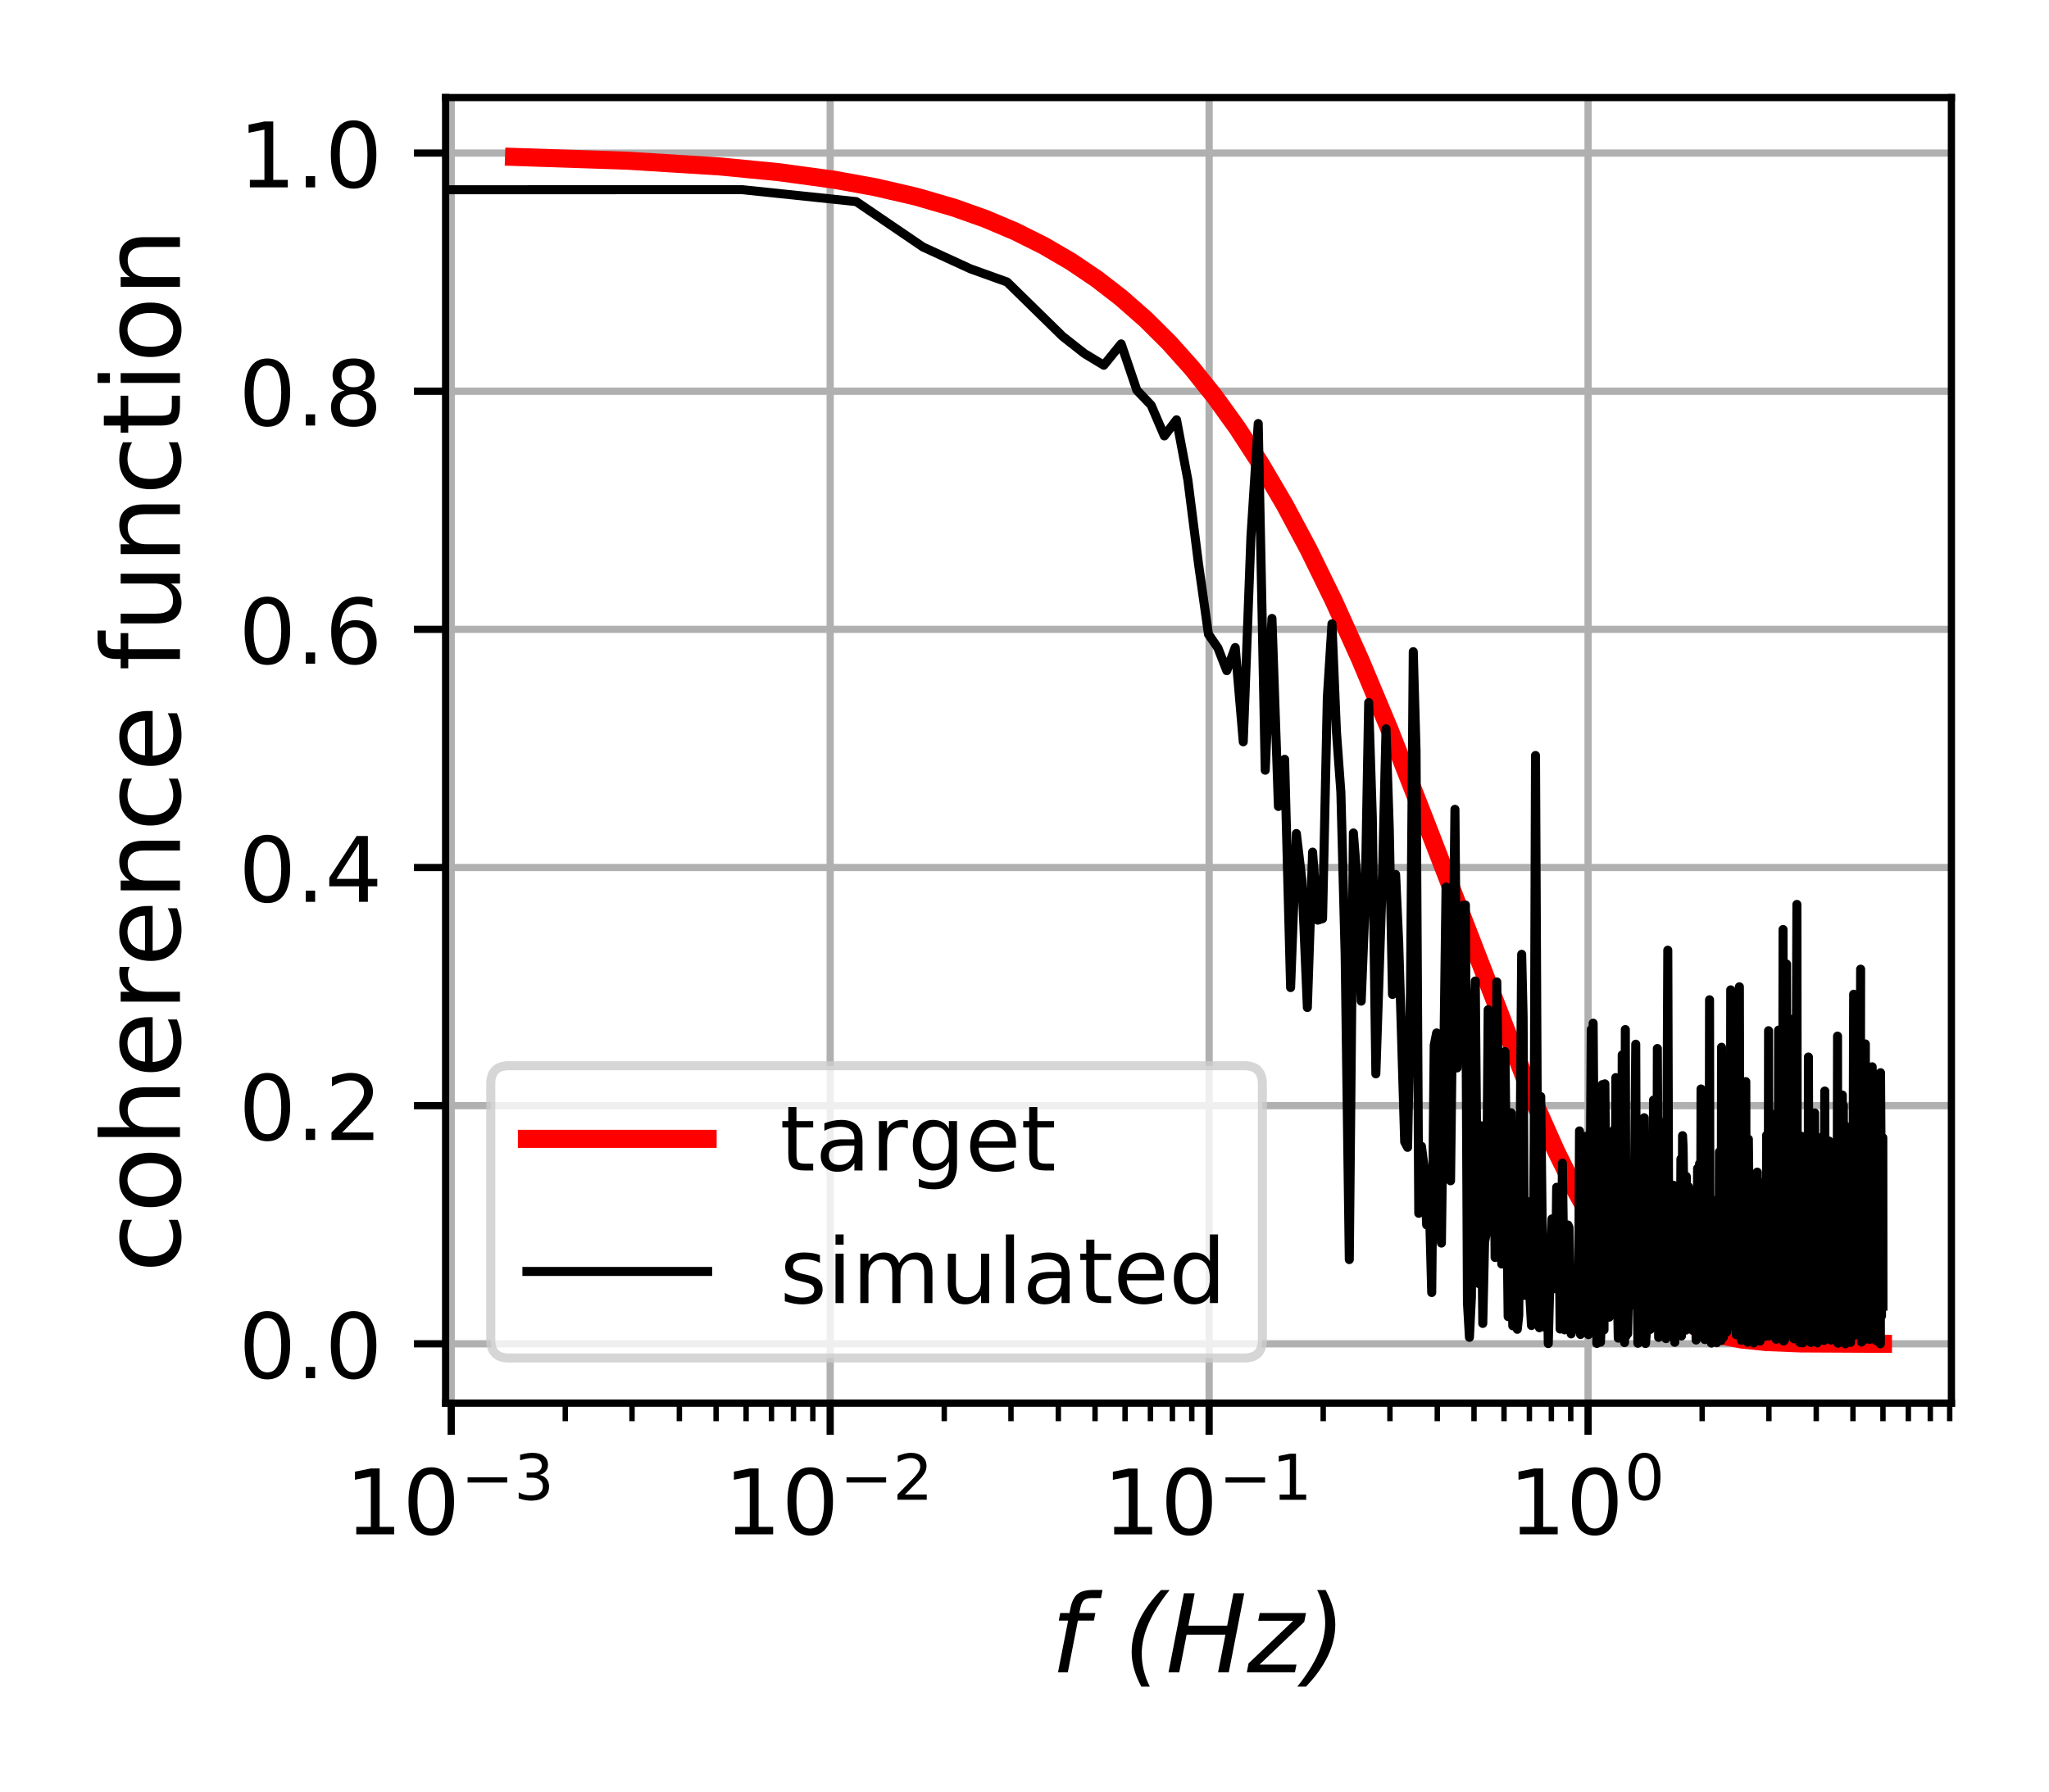 <?xml version="1.0" encoding="utf-8" standalone="no"?>
<!DOCTYPE svg PUBLIC "-//W3C//DTD SVG 1.1//EN"
  "http://www.w3.org/Graphics/SVG/1.1/DTD/svg11.dtd">
<!-- Created with matplotlib (https://matplotlib.org/) -->
<svg height="198.425pt" version="1.1" viewBox="0 0 226.772 198.425" width="226.772pt" xmlns="http://www.w3.org/2000/svg" xmlns:xlink="http://www.w3.org/1999/xlink">
 <defs>
  <style type="text/css">
*{stroke-linecap:butt;stroke-linejoin:round;}
  </style>
 </defs>
 <g id="figure_1">
  <g id="patch_1">
   <path d="M 0 198.425 
L 226.772 198.425 
L 226.772 0 
L 0 0 
z
" style="fill:#ffffff;"/>
  </g>
  <g id="axes_1">
   <g id="patch_2">
    <path d="M 49.317 155.333 
L 215.972 155.333 
L 215.972 10.8 
L 49.317 10.8 
z
" style="fill:#ffffff;"/>
   </g>
   <g id="matplotlib.axis_1">
    <g id="xtick_1">
     <g id="line2d_1">
      <path clip-path="url(#p8996089fbb)" d="M 49.939 155.333 
L 49.939 10.8 
" style="fill:none;stroke:#b0b0b0;stroke-linecap:square;stroke-width:0.8;"/>
     </g>
     <g id="line2d_2">
      <defs>
       <path d="M 0 0 
L 0 3.5 
" id="m4323f65c52" style="stroke:#000000;stroke-width:0.8;"/>
      </defs>
      <g>
       <use style="stroke:#000000;stroke-width:0.8;" x="49.939" xlink:href="#m4323f65c52" y="155.333"/>
      </g>
     </g>
     <g id="text_1">
      <!-- $\mathdefault{10^{-3}}$ -->
      <defs>
       <path d="M 12.406 8.297 
L 28.516 8.297 
L 28.516 63.922 
L 10.984 60.406 
L 10.984 69.391 
L 28.422 72.906 
L 38.281 72.906 
L 38.281 8.297 
L 54.391 8.297 
L 54.391 0 
L 12.406 0 
z
" id="DejaVuSans-49"/>
       <path d="M 31.781 66.406 
Q 24.172 66.406 20.328 58.906 
Q 16.5 51.422 16.5 36.375 
Q 16.5 21.391 20.328 13.891 
Q 24.172 6.391 31.781 6.391 
Q 39.453 6.391 43.281 13.891 
Q 47.125 21.391 47.125 36.375 
Q 47.125 51.422 43.281 58.906 
Q 39.453 66.406 31.781 66.406 
z
M 31.781 74.219 
Q 44.047 74.219 50.516 64.516 
Q 56.984 54.828 56.984 36.375 
Q 56.984 17.969 50.516 8.266 
Q 44.047 -1.422 31.781 -1.422 
Q 19.531 -1.422 13.062 8.266 
Q 6.594 17.969 6.594 36.375 
Q 6.594 54.828 13.062 64.516 
Q 19.531 74.219 31.781 74.219 
z
" id="DejaVuSans-48"/>
       <path d="M 10.594 35.5 
L 73.188 35.5 
L 73.188 27.203 
L 10.594 27.203 
z
" id="DejaVuSans-8722"/>
       <path d="M 40.578 39.312 
Q 47.656 37.797 51.625 33 
Q 55.609 28.219 55.609 21.188 
Q 55.609 10.406 48.188 4.484 
Q 40.766 -1.422 27.094 -1.422 
Q 22.516 -1.422 17.656 -0.516 
Q 12.797 0.391 7.625 2.203 
L 7.625 11.719 
Q 11.719 9.328 16.594 8.109 
Q 21.484 6.891 26.812 6.891 
Q 36.078 6.891 40.938 10.547 
Q 45.797 14.203 45.797 21.188 
Q 45.797 27.641 41.281 31.266 
Q 36.766 34.906 28.719 34.906 
L 20.219 34.906 
L 20.219 43.016 
L 29.109 43.016 
Q 36.375 43.016 40.234 45.922 
Q 44.094 48.828 44.094 54.297 
Q 44.094 59.906 40.109 62.906 
Q 36.141 65.922 28.719 65.922 
Q 24.656 65.922 20.016 65.031 
Q 15.375 64.156 9.812 62.312 
L 9.812 71.094 
Q 15.438 72.656 20.344 73.438 
Q 25.25 74.219 29.594 74.219 
Q 40.828 74.219 47.359 69.109 
Q 53.906 64.016 53.906 55.328 
Q 53.906 49.266 50.438 45.094 
Q 46.969 40.922 40.578 39.312 
z
" id="DejaVuSans-51"/>
      </defs>
      <g transform="translate(38.189 169.932)scale(0.1 -0.1)">
       <use transform="translate(0 0.766)" xlink:href="#DejaVuSans-49"/>
       <use transform="translate(63.623 0.766)" xlink:href="#DejaVuSans-48"/>
       <use transform="translate(128.203 39.047)scale(0.7)" xlink:href="#DejaVuSans-8722"/>
       <use transform="translate(186.855 39.047)scale(0.7)" xlink:href="#DejaVuSans-51"/>
      </g>
     </g>
    </g>
    <g id="xtick_2">
     <g id="line2d_3">
      <path clip-path="url(#p8996089fbb)" d="M 91.879 155.333 
L 91.879 10.8 
" style="fill:none;stroke:#b0b0b0;stroke-linecap:square;stroke-width:0.8;"/>
     </g>
     <g id="line2d_4">
      <g>
       <use style="stroke:#000000;stroke-width:0.8;" x="91.879" xlink:href="#m4323f65c52" y="155.333"/>
      </g>
     </g>
     <g id="text_2">
      <!-- $\mathdefault{10^{-2}}$ -->
      <defs>
       <path d="M 19.188 8.297 
L 53.609 8.297 
L 53.609 0 
L 7.328 0 
L 7.328 8.297 
Q 12.938 14.109 22.625 23.891 
Q 32.328 33.688 34.812 36.531 
Q 39.547 41.844 41.422 45.531 
Q 43.312 49.219 43.312 52.781 
Q 43.312 58.594 39.234 62.25 
Q 35.156 65.922 28.609 65.922 
Q 23.969 65.922 18.812 64.312 
Q 13.672 62.703 7.812 59.422 
L 7.812 69.391 
Q 13.766 71.781 18.938 73 
Q 24.125 74.219 28.422 74.219 
Q 39.75 74.219 46.484 68.547 
Q 53.219 62.891 53.219 53.422 
Q 53.219 48.922 51.531 44.891 
Q 49.859 40.875 45.406 35.406 
Q 44.188 33.984 37.641 27.219 
Q 31.109 20.453 19.188 8.297 
z
" id="DejaVuSans-50"/>
      </defs>
      <g transform="translate(80.129 169.932)scale(0.1 -0.1)">
       <use transform="translate(0 0.766)" xlink:href="#DejaVuSans-49"/>
       <use transform="translate(63.623 0.766)" xlink:href="#DejaVuSans-48"/>
       <use transform="translate(128.203 39.047)scale(0.7)" xlink:href="#DejaVuSans-8722"/>
       <use transform="translate(186.855 39.047)scale(0.7)" xlink:href="#DejaVuSans-50"/>
      </g>
     </g>
    </g>
    <g id="xtick_3">
     <g id="line2d_5">
      <path clip-path="url(#p8996089fbb)" d="M 133.82 155.333 
L 133.82 10.8 
" style="fill:none;stroke:#b0b0b0;stroke-linecap:square;stroke-width:0.8;"/>
     </g>
     <g id="line2d_6">
      <g>
       <use style="stroke:#000000;stroke-width:0.8;" x="133.82" xlink:href="#m4323f65c52" y="155.333"/>
      </g>
     </g>
     <g id="text_3">
      <!-- $\mathdefault{10^{-1}}$ -->
      <g transform="translate(122.07 169.932)scale(0.1 -0.1)">
       <use transform="translate(0 0.684)" xlink:href="#DejaVuSans-49"/>
       <use transform="translate(63.623 0.684)" xlink:href="#DejaVuSans-48"/>
       <use transform="translate(128.203 38.966)scale(0.7)" xlink:href="#DejaVuSans-8722"/>
       <use transform="translate(186.855 38.966)scale(0.7)" xlink:href="#DejaVuSans-49"/>
      </g>
     </g>
    </g>
    <g id="xtick_4">
     <g id="line2d_7">
      <path clip-path="url(#p8996089fbb)" d="M 175.76 155.333 
L 175.76 10.8 
" style="fill:none;stroke:#b0b0b0;stroke-linecap:square;stroke-width:0.8;"/>
     </g>
     <g id="line2d_8">
      <g>
       <use style="stroke:#000000;stroke-width:0.8;" x="175.76" xlink:href="#m4323f65c52" y="155.333"/>
      </g>
     </g>
     <g id="text_4">
      <!-- $\mathdefault{10^{0}}$ -->
      <g transform="translate(166.96 169.932)scale(0.1 -0.1)">
       <use transform="translate(0 0.766)" xlink:href="#DejaVuSans-49"/>
       <use transform="translate(63.623 0.766)" xlink:href="#DejaVuSans-48"/>
       <use transform="translate(128.203 39.047)scale(0.7)" xlink:href="#DejaVuSans-48"/>
      </g>
     </g>
    </g>
    <g id="xtick_5">
     <g id="line2d_9">
      <defs>
       <path d="M 0 0 
L 0 2 
" id="m50b366e6c5" style="stroke:#000000;stroke-width:0.6;"/>
      </defs>
      <g>
       <use style="stroke:#000000;stroke-width:0.6;" x="62.564" xlink:href="#m50b366e6c5" y="155.333"/>
      </g>
     </g>
    </g>
    <g id="xtick_6">
     <g id="line2d_10">
      <g>
       <use style="stroke:#000000;stroke-width:0.6;" x="69.949" xlink:href="#m50b366e6c5" y="155.333"/>
      </g>
     </g>
    </g>
    <g id="xtick_7">
     <g id="line2d_11">
      <g>
       <use style="stroke:#000000;stroke-width:0.6;" x="75.189" xlink:href="#m50b366e6c5" y="155.333"/>
      </g>
     </g>
    </g>
    <g id="xtick_8">
     <g id="line2d_12">
      <g>
       <use style="stroke:#000000;stroke-width:0.6;" x="79.254" xlink:href="#m50b366e6c5" y="155.333"/>
      </g>
     </g>
    </g>
    <g id="xtick_9">
     <g id="line2d_13">
      <g>
       <use style="stroke:#000000;stroke-width:0.6;" x="82.575" xlink:href="#m50b366e6c5" y="155.333"/>
      </g>
     </g>
    </g>
    <g id="xtick_10">
     <g id="line2d_14">
      <g>
       <use style="stroke:#000000;stroke-width:0.6;" x="85.383" xlink:href="#m50b366e6c5" y="155.333"/>
      </g>
     </g>
    </g>
    <g id="xtick_11">
     <g id="line2d_15">
      <g>
       <use style="stroke:#000000;stroke-width:0.6;" x="87.815" xlink:href="#m50b366e6c5" y="155.333"/>
      </g>
     </g>
    </g>
    <g id="xtick_12">
     <g id="line2d_16">
      <g>
       <use style="stroke:#000000;stroke-width:0.6;" x="89.96" xlink:href="#m50b366e6c5" y="155.333"/>
      </g>
     </g>
    </g>
    <g id="xtick_13">
     <g id="line2d_17">
      <g>
       <use style="stroke:#000000;stroke-width:0.6;" x="104.505" xlink:href="#m50b366e6c5" y="155.333"/>
      </g>
     </g>
    </g>
    <g id="xtick_14">
     <g id="line2d_18">
      <g>
       <use style="stroke:#000000;stroke-width:0.6;" x="111.89" xlink:href="#m50b366e6c5" y="155.333"/>
      </g>
     </g>
    </g>
    <g id="xtick_15">
     <g id="line2d_19">
      <g>
       <use style="stroke:#000000;stroke-width:0.6;" x="117.13" xlink:href="#m50b366e6c5" y="155.333"/>
      </g>
     </g>
    </g>
    <g id="xtick_16">
     <g id="line2d_20">
      <g>
       <use style="stroke:#000000;stroke-width:0.6;" x="121.194" xlink:href="#m50b366e6c5" y="155.333"/>
      </g>
     </g>
    </g>
    <g id="xtick_17">
     <g id="line2d_21">
      <g>
       <use style="stroke:#000000;stroke-width:0.6;" x="124.515" xlink:href="#m50b366e6c5" y="155.333"/>
      </g>
     </g>
    </g>
    <g id="xtick_18">
     <g id="line2d_22">
      <g>
       <use style="stroke:#000000;stroke-width:0.6;" x="127.323" xlink:href="#m50b366e6c5" y="155.333"/>
      </g>
     </g>
    </g>
    <g id="xtick_19">
     <g id="line2d_23">
      <g>
       <use style="stroke:#000000;stroke-width:0.6;" x="129.755" xlink:href="#m50b366e6c5" y="155.333"/>
      </g>
     </g>
    </g>
    <g id="xtick_20">
     <g id="line2d_24">
      <g>
       <use style="stroke:#000000;stroke-width:0.6;" x="131.901" xlink:href="#m50b366e6c5" y="155.333"/>
      </g>
     </g>
    </g>
    <g id="xtick_21">
     <g id="line2d_25">
      <g>
       <use style="stroke:#000000;stroke-width:0.6;" x="146.445" xlink:href="#m50b366e6c5" y="155.333"/>
      </g>
     </g>
    </g>
    <g id="xtick_22">
     <g id="line2d_26">
      <g>
       <use style="stroke:#000000;stroke-width:0.6;" x="153.831" xlink:href="#m50b366e6c5" y="155.333"/>
      </g>
     </g>
    </g>
    <g id="xtick_23">
     <g id="line2d_27">
      <g>
       <use style="stroke:#000000;stroke-width:0.6;" x="159.071" xlink:href="#m50b366e6c5" y="155.333"/>
      </g>
     </g>
    </g>
    <g id="xtick_24">
     <g id="line2d_28">
      <g>
       <use style="stroke:#000000;stroke-width:0.6;" x="163.135" xlink:href="#m50b366e6c5" y="155.333"/>
      </g>
     </g>
    </g>
    <g id="xtick_25">
     <g id="line2d_29">
      <g>
       <use style="stroke:#000000;stroke-width:0.6;" x="166.456" xlink:href="#m50b366e6c5" y="155.333"/>
      </g>
     </g>
    </g>
    <g id="xtick_26">
     <g id="line2d_30">
      <g>
       <use style="stroke:#000000;stroke-width:0.6;" x="169.264" xlink:href="#m50b366e6c5" y="155.333"/>
      </g>
     </g>
    </g>
    <g id="xtick_27">
     <g id="line2d_31">
      <g>
       <use style="stroke:#000000;stroke-width:0.6;" x="171.696" xlink:href="#m50b366e6c5" y="155.333"/>
      </g>
     </g>
    </g>
    <g id="xtick_28">
     <g id="line2d_32">
      <g>
       <use style="stroke:#000000;stroke-width:0.6;" x="173.841" xlink:href="#m50b366e6c5" y="155.333"/>
      </g>
     </g>
    </g>
    <g id="xtick_29">
     <g id="line2d_33">
      <g>
       <use style="stroke:#000000;stroke-width:0.6;" x="188.386" xlink:href="#m50b366e6c5" y="155.333"/>
      </g>
     </g>
    </g>
    <g id="xtick_30">
     <g id="line2d_34">
      <g>
       <use style="stroke:#000000;stroke-width:0.6;" x="195.771" xlink:href="#m50b366e6c5" y="155.333"/>
      </g>
     </g>
    </g>
    <g id="xtick_31">
     <g id="line2d_35">
      <g>
       <use style="stroke:#000000;stroke-width:0.6;" x="201.011" xlink:href="#m50b366e6c5" y="155.333"/>
      </g>
     </g>
    </g>
    <g id="xtick_32">
     <g id="line2d_36">
      <g>
       <use style="stroke:#000000;stroke-width:0.6;" x="205.076" xlink:href="#m50b366e6c5" y="155.333"/>
      </g>
     </g>
    </g>
    <g id="xtick_33">
     <g id="line2d_37">
      <g>
       <use style="stroke:#000000;stroke-width:0.6;" x="208.396" xlink:href="#m50b366e6c5" y="155.333"/>
      </g>
     </g>
    </g>
    <g id="xtick_34">
     <g id="line2d_38">
      <g>
       <use style="stroke:#000000;stroke-width:0.6;" x="211.204" xlink:href="#m50b366e6c5" y="155.333"/>
      </g>
     </g>
    </g>
    <g id="xtick_35">
     <g id="line2d_39">
      <g>
       <use style="stroke:#000000;stroke-width:0.6;" x="213.636" xlink:href="#m50b366e6c5" y="155.333"/>
      </g>
     </g>
    </g>
    <g id="xtick_36">
     <g id="line2d_40">
      <g>
       <use style="stroke:#000000;stroke-width:0.6;" x="215.782" xlink:href="#m50b366e6c5" y="155.333"/>
      </g>
     </g>
    </g>
    <g id="text_5">
     <!-- f (Hz) -->
     <defs>
      <path d="M 47.797 75.984 
L 46.391 68.5 
L 37.797 68.5 
Q 32.906 68.5 30.688 66.578 
Q 28.469 64.656 27.391 59.516 
L 26.422 54.688 
L 41.219 54.688 
L 39.891 47.703 
L 25.094 47.703 
L 15.828 0 
L 6.781 0 
L 16.109 47.703 
L 7.516 47.703 
L 8.797 54.688 
L 17.391 54.688 
L 18.109 58.5 
Q 19.969 68.172 24.625 72.078 
Q 29.297 75.984 39.312 75.984 
z
" id="DejaVuSans-Oblique-102"/>
      <path id="DejaVuSans-Oblique-32"/>
      <path d="M 42.672 75.875 
Q 29.734 59.719 23.359 45.188 
Q 17 30.672 17 17.188 
Q 17 9.469 18.844 1.875 
Q 20.703 -5.719 24.422 -13.188 
L 16.609 -13.188 
Q 12.109 -4.781 9.906 3.141 
Q 7.719 11.078 7.719 18.703 
Q 7.719 33.203 14.422 47.438 
Q 21.141 61.672 34.719 75.875 
z
" id="DejaVuSans-Oblique-40"/>
      <path d="M 16.891 72.906 
L 26.812 72.906 
L 21 43.016 
L 56.781 43.016 
L 62.594 72.906 
L 72.516 72.906 
L 58.297 0 
L 48.391 0 
L 55.172 34.719 
L 19.391 34.719 
L 12.594 0 
L 2.688 0 
z
" id="DejaVuSans-Oblique-72"/>
      <path d="M 11.625 54.688 
L 54.297 54.688 
L 52.688 46.484 
L 11.531 7.172 
L 45.516 7.172 
L 44.094 0 
L -0.297 0 
L 1.312 8.203 
L 42.484 47.516 
L 10.203 47.516 
z
" id="DejaVuSans-Oblique-122"/>
      <path d="M -6.203 -13.188 
Q 6.781 2.984 13.125 17.5 
Q 19.484 32.031 19.484 45.516 
Q 19.484 53.219 17.656 60.812 
Q 15.828 68.406 12.109 75.875 
L 19.922 75.875 
Q 24.422 67.438 26.609 59.562 
Q 28.812 51.703 28.812 44.094 
Q 28.812 29.547 22.047 15.203 
Q 15.281 0.875 1.812 -13.188 
z
" id="DejaVuSans-Oblique-41"/>
     </defs>
     <g transform="translate(116.282 185.13)scale(0.12 -0.12)">
      <use xlink:href="#DejaVuSans-Oblique-102"/>
      <use x="35.205" xlink:href="#DejaVuSans-Oblique-32"/>
      <use x="66.992" xlink:href="#DejaVuSans-Oblique-40"/>
      <use x="106.006" xlink:href="#DejaVuSans-Oblique-72"/>
      <use x="181.201" xlink:href="#DejaVuSans-Oblique-122"/>
      <use x="233.691" xlink:href="#DejaVuSans-Oblique-41"/>
     </g>
    </g>
   </g>
   <g id="matplotlib.axis_2">
    <g id="ytick_1">
     <g id="line2d_41">
      <path clip-path="url(#p8996089fbb)" d="M 49.317 148.764 
L 215.972 148.764 
" style="fill:none;stroke:#b0b0b0;stroke-linecap:square;stroke-width:0.8;"/>
     </g>
     <g id="line2d_42">
      <defs>
       <path d="M 0 0 
L -3.5 0 
" id="ma8e03cc346" style="stroke:#000000;stroke-width:0.8;"/>
      </defs>
      <g>
       <use style="stroke:#000000;stroke-width:0.8;" x="49.317" xlink:href="#ma8e03cc346" y="148.764"/>
      </g>
     </g>
     <g id="text_6">
      <!-- 0.0 -->
      <defs>
       <path d="M 10.688 12.406 
L 21 12.406 
L 21 0 
L 10.688 0 
z
" id="DejaVuSans-46"/>
      </defs>
      <g transform="translate(26.414 152.563)scale(0.1 -0.1)">
       <use xlink:href="#DejaVuSans-48"/>
       <use x="63.623" xlink:href="#DejaVuSans-46"/>
       <use x="95.41" xlink:href="#DejaVuSans-48"/>
      </g>
     </g>
    </g>
    <g id="ytick_2">
     <g id="line2d_43">
      <path clip-path="url(#p8996089fbb)" d="M 49.317 122.4 
L 215.972 122.4 
" style="fill:none;stroke:#b0b0b0;stroke-linecap:square;stroke-width:0.8;"/>
     </g>
     <g id="line2d_44">
      <g>
       <use style="stroke:#000000;stroke-width:0.8;" x="49.317" xlink:href="#ma8e03cc346" y="122.4"/>
      </g>
     </g>
     <g id="text_7">
      <!-- 0.2 -->
      <g transform="translate(26.414 126.199)scale(0.1 -0.1)">
       <use xlink:href="#DejaVuSans-48"/>
       <use x="63.623" xlink:href="#DejaVuSans-46"/>
       <use x="95.41" xlink:href="#DejaVuSans-50"/>
      </g>
     </g>
    </g>
    <g id="ytick_3">
     <g id="line2d_45">
      <path clip-path="url(#p8996089fbb)" d="M 49.317 96.036 
L 215.972 96.036 
" style="fill:none;stroke:#b0b0b0;stroke-linecap:square;stroke-width:0.8;"/>
     </g>
     <g id="line2d_46">
      <g>
       <use style="stroke:#000000;stroke-width:0.8;" x="49.317" xlink:href="#ma8e03cc346" y="96.036"/>
      </g>
     </g>
     <g id="text_8">
      <!-- 0.4 -->
      <defs>
       <path d="M 37.797 64.312 
L 12.891 25.391 
L 37.797 25.391 
z
M 35.203 72.906 
L 47.609 72.906 
L 47.609 25.391 
L 58.016 25.391 
L 58.016 17.188 
L 47.609 17.188 
L 47.609 0 
L 37.797 0 
L 37.797 17.188 
L 4.891 17.188 
L 4.891 26.703 
z
" id="DejaVuSans-52"/>
      </defs>
      <g transform="translate(26.414 99.835)scale(0.1 -0.1)">
       <use xlink:href="#DejaVuSans-48"/>
       <use x="63.623" xlink:href="#DejaVuSans-46"/>
       <use x="95.41" xlink:href="#DejaVuSans-52"/>
      </g>
     </g>
    </g>
    <g id="ytick_4">
     <g id="line2d_47">
      <path clip-path="url(#p8996089fbb)" d="M 49.317 69.671 
L 215.972 69.671 
" style="fill:none;stroke:#b0b0b0;stroke-linecap:square;stroke-width:0.8;"/>
     </g>
     <g id="line2d_48">
      <g>
       <use style="stroke:#000000;stroke-width:0.8;" x="49.317" xlink:href="#ma8e03cc346" y="69.671"/>
      </g>
     </g>
     <g id="text_9">
      <!-- 0.6 -->
      <defs>
       <path d="M 33.016 40.375 
Q 26.375 40.375 22.484 35.828 
Q 18.609 31.297 18.609 23.391 
Q 18.609 15.531 22.484 10.953 
Q 26.375 6.391 33.016 6.391 
Q 39.656 6.391 43.531 10.953 
Q 47.406 15.531 47.406 23.391 
Q 47.406 31.297 43.531 35.828 
Q 39.656 40.375 33.016 40.375 
z
M 52.594 71.297 
L 52.594 62.312 
Q 48.875 64.062 45.094 64.984 
Q 41.312 65.922 37.594 65.922 
Q 27.828 65.922 22.672 59.328 
Q 17.531 52.734 16.797 39.406 
Q 19.672 43.656 24.016 45.922 
Q 28.375 48.188 33.594 48.188 
Q 44.578 48.188 50.953 41.516 
Q 57.328 34.859 57.328 23.391 
Q 57.328 12.156 50.688 5.359 
Q 44.047 -1.422 33.016 -1.422 
Q 20.359 -1.422 13.672 8.266 
Q 6.984 17.969 6.984 36.375 
Q 6.984 53.656 15.188 63.938 
Q 23.391 74.219 37.203 74.219 
Q 40.922 74.219 44.703 73.484 
Q 48.484 72.75 52.594 71.297 
z
" id="DejaVuSans-54"/>
      </defs>
      <g transform="translate(26.414 73.471)scale(0.1 -0.1)">
       <use xlink:href="#DejaVuSans-48"/>
       <use x="63.623" xlink:href="#DejaVuSans-46"/>
       <use x="95.41" xlink:href="#DejaVuSans-54"/>
      </g>
     </g>
    </g>
    <g id="ytick_5">
     <g id="line2d_49">
      <path clip-path="url(#p8996089fbb)" d="M 49.317 43.307 
L 215.972 43.307 
" style="fill:none;stroke:#b0b0b0;stroke-linecap:square;stroke-width:0.8;"/>
     </g>
     <g id="line2d_50">
      <g>
       <use style="stroke:#000000;stroke-width:0.8;" x="49.317" xlink:href="#ma8e03cc346" y="43.307"/>
      </g>
     </g>
     <g id="text_10">
      <!-- 0.8 -->
      <defs>
       <path d="M 31.781 34.625 
Q 24.75 34.625 20.719 30.859 
Q 16.703 27.094 16.703 20.516 
Q 16.703 13.922 20.719 10.156 
Q 24.75 6.391 31.781 6.391 
Q 38.812 6.391 42.859 10.172 
Q 46.922 13.969 46.922 20.516 
Q 46.922 27.094 42.891 30.859 
Q 38.875 34.625 31.781 34.625 
z
M 21.922 38.812 
Q 15.578 40.375 12.031 44.719 
Q 8.5 49.078 8.5 55.328 
Q 8.5 64.062 14.719 69.141 
Q 20.953 74.219 31.781 74.219 
Q 42.672 74.219 48.875 69.141 
Q 55.078 64.062 55.078 55.328 
Q 55.078 49.078 51.531 44.719 
Q 48 40.375 41.703 38.812 
Q 48.828 37.156 52.797 32.312 
Q 56.781 27.484 56.781 20.516 
Q 56.781 9.906 50.312 4.234 
Q 43.844 -1.422 31.781 -1.422 
Q 19.734 -1.422 13.25 4.234 
Q 6.781 9.906 6.781 20.516 
Q 6.781 27.484 10.781 32.312 
Q 14.797 37.156 21.922 38.812 
z
M 18.312 54.391 
Q 18.312 48.734 21.844 45.562 
Q 25.391 42.391 31.781 42.391 
Q 38.141 42.391 41.719 45.562 
Q 45.312 48.734 45.312 54.391 
Q 45.312 60.062 41.719 63.234 
Q 38.141 66.406 31.781 66.406 
Q 25.391 66.406 21.844 63.234 
Q 18.312 60.062 18.312 54.391 
z
" id="DejaVuSans-56"/>
      </defs>
      <g transform="translate(26.414 47.107)scale(0.1 -0.1)">
       <use xlink:href="#DejaVuSans-48"/>
       <use x="63.623" xlink:href="#DejaVuSans-46"/>
       <use x="95.41" xlink:href="#DejaVuSans-56"/>
      </g>
     </g>
    </g>
    <g id="ytick_6">
     <g id="line2d_51">
      <path clip-path="url(#p8996089fbb)" d="M 49.317 16.943 
L 215.972 16.943 
" style="fill:none;stroke:#b0b0b0;stroke-linecap:square;stroke-width:0.8;"/>
     </g>
     <g id="line2d_52">
      <g>
       <use style="stroke:#000000;stroke-width:0.8;" x="49.317" xlink:href="#ma8e03cc346" y="16.943"/>
      </g>
     </g>
     <g id="text_11">
      <!-- 1.0 -->
      <g transform="translate(26.414 20.742)scale(0.1 -0.1)">
       <use xlink:href="#DejaVuSans-49"/>
       <use x="63.623" xlink:href="#DejaVuSans-46"/>
       <use x="95.41" xlink:href="#DejaVuSans-48"/>
      </g>
     </g>
    </g>
    <g id="text_12">
     <!-- coherence function -->
     <defs>
      <path d="M 48.781 52.594 
L 48.781 44.188 
Q 44.969 46.297 41.141 47.344 
Q 37.312 48.391 33.406 48.391 
Q 24.656 48.391 19.812 42.844 
Q 14.984 37.312 14.984 27.297 
Q 14.984 17.281 19.812 11.734 
Q 24.656 6.203 33.406 6.203 
Q 37.312 6.203 41.141 7.25 
Q 44.969 8.297 48.781 10.406 
L 48.781 2.094 
Q 45.016 0.344 40.984 -0.531 
Q 36.969 -1.422 32.422 -1.422 
Q 20.062 -1.422 12.781 6.344 
Q 5.516 14.109 5.516 27.297 
Q 5.516 40.672 12.859 48.328 
Q 20.219 56 33.016 56 
Q 37.156 56 41.109 55.141 
Q 45.062 54.297 48.781 52.594 
z
" id="DejaVuSans-99"/>
      <path d="M 30.609 48.391 
Q 23.391 48.391 19.188 42.75 
Q 14.984 37.109 14.984 27.297 
Q 14.984 17.484 19.156 11.844 
Q 23.344 6.203 30.609 6.203 
Q 37.797 6.203 41.984 11.859 
Q 46.188 17.531 46.188 27.297 
Q 46.188 37.016 41.984 42.703 
Q 37.797 48.391 30.609 48.391 
z
M 30.609 56 
Q 42.328 56 49.016 48.375 
Q 55.719 40.766 55.719 27.297 
Q 55.719 13.875 49.016 6.219 
Q 42.328 -1.422 30.609 -1.422 
Q 18.844 -1.422 12.172 6.219 
Q 5.516 13.875 5.516 27.297 
Q 5.516 40.766 12.172 48.375 
Q 18.844 56 30.609 56 
z
" id="DejaVuSans-111"/>
      <path d="M 54.891 33.016 
L 54.891 0 
L 45.906 0 
L 45.906 32.719 
Q 45.906 40.484 42.875 44.328 
Q 39.844 48.188 33.797 48.188 
Q 26.516 48.188 22.312 43.547 
Q 18.109 38.922 18.109 30.906 
L 18.109 0 
L 9.078 0 
L 9.078 75.984 
L 18.109 75.984 
L 18.109 46.188 
Q 21.344 51.125 25.703 53.562 
Q 30.078 56 35.797 56 
Q 45.219 56 50.047 50.172 
Q 54.891 44.344 54.891 33.016 
z
" id="DejaVuSans-104"/>
      <path d="M 56.203 29.594 
L 56.203 25.203 
L 14.891 25.203 
Q 15.484 15.922 20.484 11.062 
Q 25.484 6.203 34.422 6.203 
Q 39.594 6.203 44.453 7.469 
Q 49.312 8.734 54.109 11.281 
L 54.109 2.781 
Q 49.266 0.734 44.188 -0.344 
Q 39.109 -1.422 33.891 -1.422 
Q 20.797 -1.422 13.156 6.188 
Q 5.516 13.812 5.516 26.812 
Q 5.516 40.234 12.766 48.109 
Q 20.016 56 32.328 56 
Q 43.359 56 49.781 48.891 
Q 56.203 41.797 56.203 29.594 
z
M 47.219 32.234 
Q 47.125 39.594 43.094 43.984 
Q 39.062 48.391 32.422 48.391 
Q 24.906 48.391 20.391 44.141 
Q 15.875 39.891 15.188 32.172 
z
" id="DejaVuSans-101"/>
      <path d="M 41.109 46.297 
Q 39.594 47.172 37.812 47.578 
Q 36.031 48 33.891 48 
Q 26.266 48 22.188 43.047 
Q 18.109 38.094 18.109 28.812 
L 18.109 0 
L 9.078 0 
L 9.078 54.688 
L 18.109 54.688 
L 18.109 46.188 
Q 20.953 51.172 25.484 53.578 
Q 30.031 56 36.531 56 
Q 37.453 56 38.578 55.875 
Q 39.703 55.766 41.062 55.516 
z
" id="DejaVuSans-114"/>
      <path d="M 54.891 33.016 
L 54.891 0 
L 45.906 0 
L 45.906 32.719 
Q 45.906 40.484 42.875 44.328 
Q 39.844 48.188 33.797 48.188 
Q 26.516 48.188 22.312 43.547 
Q 18.109 38.922 18.109 30.906 
L 18.109 0 
L 9.078 0 
L 9.078 54.688 
L 18.109 54.688 
L 18.109 46.188 
Q 21.344 51.125 25.703 53.562 
Q 30.078 56 35.797 56 
Q 45.219 56 50.047 50.172 
Q 54.891 44.344 54.891 33.016 
z
" id="DejaVuSans-110"/>
      <path id="DejaVuSans-32"/>
      <path d="M 37.109 75.984 
L 37.109 68.5 
L 28.516 68.5 
Q 23.688 68.5 21.797 66.547 
Q 19.922 64.594 19.922 59.516 
L 19.922 54.688 
L 34.719 54.688 
L 34.719 47.703 
L 19.922 47.703 
L 19.922 0 
L 10.891 0 
L 10.891 47.703 
L 2.297 47.703 
L 2.297 54.688 
L 10.891 54.688 
L 10.891 58.5 
Q 10.891 67.625 15.141 71.797 
Q 19.391 75.984 28.609 75.984 
z
" id="DejaVuSans-102"/>
      <path d="M 8.5 21.578 
L 8.5 54.688 
L 17.484 54.688 
L 17.484 21.922 
Q 17.484 14.156 20.5 10.266 
Q 23.531 6.391 29.594 6.391 
Q 36.859 6.391 41.078 11.031 
Q 45.312 15.672 45.312 23.688 
L 45.312 54.688 
L 54.297 54.688 
L 54.297 0 
L 45.312 0 
L 45.312 8.406 
Q 42.047 3.422 37.719 1 
Q 33.406 -1.422 27.688 -1.422 
Q 18.266 -1.422 13.375 4.438 
Q 8.5 10.297 8.5 21.578 
z
M 31.109 56 
z
" id="DejaVuSans-117"/>
      <path d="M 18.312 70.219 
L 18.312 54.688 
L 36.812 54.688 
L 36.812 47.703 
L 18.312 47.703 
L 18.312 18.016 
Q 18.312 11.328 20.141 9.422 
Q 21.969 7.516 27.594 7.516 
L 36.812 7.516 
L 36.812 0 
L 27.594 0 
Q 17.188 0 13.234 3.875 
Q 9.281 7.766 9.281 18.016 
L 9.281 47.703 
L 2.688 47.703 
L 2.688 54.688 
L 9.281 54.688 
L 9.281 70.219 
z
" id="DejaVuSans-116"/>
      <path d="M 9.422 54.688 
L 18.406 54.688 
L 18.406 0 
L 9.422 0 
z
M 9.422 75.984 
L 18.406 75.984 
L 18.406 64.594 
L 9.422 64.594 
z
" id="DejaVuSans-105"/>
     </defs>
     <g transform="translate(19.918 140.897)rotate(-90)scale(0.12 -0.12)">
      <use xlink:href="#DejaVuSans-99"/>
      <use x="54.98" xlink:href="#DejaVuSans-111"/>
      <use x="116.162" xlink:href="#DejaVuSans-104"/>
      <use x="179.541" xlink:href="#DejaVuSans-101"/>
      <use x="241.064" xlink:href="#DejaVuSans-114"/>
      <use x="282.146" xlink:href="#DejaVuSans-101"/>
      <use x="343.67" xlink:href="#DejaVuSans-110"/>
      <use x="407.049" xlink:href="#DejaVuSans-99"/>
      <use x="462.029" xlink:href="#DejaVuSans-101"/>
      <use x="523.553" xlink:href="#DejaVuSans-32"/>
      <use x="555.34" xlink:href="#DejaVuSans-102"/>
      <use x="590.545" xlink:href="#DejaVuSans-117"/>
      <use x="653.924" xlink:href="#DejaVuSans-110"/>
      <use x="717.303" xlink:href="#DejaVuSans-99"/>
      <use x="772.283" xlink:href="#DejaVuSans-116"/>
      <use x="811.492" xlink:href="#DejaVuSans-105"/>
      <use x="839.275" xlink:href="#DejaVuSans-111"/>
      <use x="900.457" xlink:href="#DejaVuSans-110"/>
     </g>
    </g>
   </g>
   <g id="line2d_53">
    <path clip-path="url(#p8996089fbb)" d="M 56.892 17.37 
L 69.517 17.795 
L 79.711 18.43 
L 86.207 19.062 
L 92.336 19.9 
L 96.914 20.732 
L 101.378 21.765 
L 105.6 22.994 
L 109.026 24.21 
L 112.347 25.615 
L 115.522 27.201 
L 118.537 28.961 
L 121.389 30.886 
L 124.083 32.969 
L 126.826 35.382 
L 129.38 37.925 
L 131.918 40.761 
L 134.406 43.866 
L 136.935 47.375 
L 139.549 51.399 
L 142.175 55.868 
L 144.838 60.847 
L 147.604 66.498 
L 150.545 73.022 
L 153.804 80.814 
L 157.68 90.696 
L 169.571 121.472 
L 172.201 127.395 
L 174.471 131.978 
L 176.514 135.621 
L 178.409 138.556 
L 180.188 140.913 
L 181.894 142.813 
L 183.559 144.34 
L 185.22 145.564 
L 186.909 146.534 
L 188.679 147.294 
L 190.596 147.871 
L 192.782 148.292 
L 195.462 148.57 
L 199.243 148.721 
L 207.363 148.763 
L 208.396 148.764 
L 208.396 148.764 
" style="fill:none;stroke:#ff0000;stroke-linecap:square;stroke-width:2;"/>
   </g>
   <g id="line2d_54">
    <path clip-path="url(#p8996089fbb)" d="M -1 21.016 
L 82.143 20.998 
L 94.768 22.319 
L 102.154 27.347 
L 107.394 29.757 
L 111.458 31.219 
L 117.587 37.221 
L 120.019 39.137 
L 122.164 40.433 
L 124.083 38.071 
L 125.819 43.196 
L 127.404 44.856 
L 128.862 48.26 
L 130.212 46.474 
L 131.469 53.15 
L 132.644 62.423 
L 133.749 70.216 
L 134.79 71.726 
L 135.774 74.245 
L 136.709 71.683 
L 137.597 82.12 
L 138.445 59.442 
L 139.254 46.886 
L 140.03 85.266 
L 140.773 68.46 
L 141.488 89.278 
L 142.175 84.058 
L 142.837 109.329 
L 143.477 92.273 
L 144.094 97.494 
L 144.691 111.535 
L 145.27 94.334 
L 145.83 101.864 
L 146.374 101.697 
L 146.902 77.221 
L 147.415 69.059 
L 147.914 81.048 
L 148.4 87.685 
L 148.873 105.655 
L 149.334 139.44 
L 149.784 92.212 
L 150.223 97.841 
L 150.651 110.83 
L 151.07 100.381 
L 151.479 77.773 
L 151.88 90.48 
L 152.272 118.88 
L 153.031 95.907 
L 153.399 80.678 
L 153.759 91.773 
L 154.113 110.089 
L 154.46 96.803 
L 154.8 104.319 
L 155.463 126.411 
L 155.785 127.017 
L 156.102 109.855 
L 156.413 72.141 
L 156.719 83.025 
L 157.021 134.317 
L 157.317 126.89 
L 157.608 129.13 
L 157.895 135.6 
L 158.177 132.796 
L 158.455 143.088 
L 158.729 115.709 
L 158.999 114.348 
L 159.265 130.953 
L 159.527 137.615 
L 160.04 98.196 
L 160.539 130.717 
L 161.025 89.593 
L 161.263 118.222 
L 161.498 106.061 
L 161.73 101.184 
L 161.959 100.219 
L 162.186 100.189 
L 162.409 144.243 
L 162.63 148.049 
L 162.848 143.599 
L 163.064 114.05 
L 163.277 108.598 
L 163.487 133.46 
L 163.695 142.112 
L 163.901 124.625 
L 164.105 146.508 
L 164.306 137.5 
L 164.505 136.46 
L 164.702 111.779 
L 164.897 115.849 
L 165.09 127.218 
L 165.28 115.812 
L 165.469 139.208 
L 165.656 108.698 
L 166.024 134.972 
L 166.205 139.931 
L 166.562 116.415 
L 166.913 145.753 
L 167.256 123.187 
L 167.426 146.771 
L 167.594 140.589 
L 167.76 142.468 
L 167.925 147.157 
L 168.088 145.592 
L 168.411 105.644 
L 168.57 112.526 
L 168.727 143.405 
L 168.884 140.581 
L 169.039 134.56 
L 169.192 133.034 
L 169.345 144.047 
L 169.496 146.738 
L 169.646 146.264 
L 169.795 126.411 
L 169.942 83.635 
L 170.234 143.082 
L 170.377 146.987 
L 170.52 121.391 
L 170.803 146.883 
L 170.942 146.533 
L 171.081 140.134 
L 171.218 140.096 
L 171.355 148.737 
L 171.625 138.215 
L 171.758 134.94 
L 171.891 142.386 
L 172.022 135.303 
L 172.153 142.67 
L 172.282 131.434 
L 172.411 132.458 
L 172.539 134.788 
L 172.666 147.128 
L 172.792 146.922 
L 172.917 128.761 
L 173.165 147.217 
L 173.287 143.821 
L 173.409 144.707 
L 173.53 135.608 
L 173.651 135.881 
L 173.889 147.668 
L 174.007 140.917 
L 174.124 145.006 
L 174.24 144.888 
L 174.356 141.989 
L 174.471 142.907 
L 174.585 141.154 
L 174.698 147.224 
L 174.811 125.194 
L 174.923 147.732 
L 175.035 147.596 
L 175.255 142.561 
L 175.365 141.881 
L 175.474 125.794 
L 175.689 144.97 
L 175.796 147.744 
L 175.902 144.892 
L 176.113 113.966 
L 176.217 123.811 
L 176.321 113.27 
L 176.527 140.673 
L 176.73 148.718 
L 176.831 147.118 
L 176.931 136.504 
L 177.031 140.112 
L 177.131 148.587 
L 177.229 146.131 
L 177.327 120.069 
L 177.522 147.222 
L 177.619 119.984 
L 177.811 140.5 
L 177.906 132.401 
L 178.094 145.816 
L 178.188 130.247 
L 178.374 140.63 
L 178.649 125.042 
L 178.74 140.309 
L 178.831 119.293 
L 178.92 143.605 
L 179.01 143.492 
L 179.099 148.136 
L 179.188 145.364 
L 179.276 137.56 
L 179.364 147.763 
L 179.451 147.22 
L 179.538 116.775 
L 179.624 142.553 
L 179.711 141.669 
L 179.796 148.631 
L 179.882 113.972 
L 179.967 147.911 
L 180.051 140.014 
L 180.135 147.664 
L 180.302 139.777 
L 180.385 142.825 
L 180.468 131.214 
L 180.632 144.479 
L 180.713 129.036 
L 180.795 142.253 
L 181.036 115.596 
L 181.116 143.647 
L 181.195 142.8 
L 181.274 148.701 
L 181.353 148.589 
L 181.587 129.934 
L 181.664 144.924 
L 181.741 142.385 
L 181.818 144.46 
L 181.97 123.737 
L 182.121 148.728 
L 182.196 147.647 
L 182.271 143.665 
L 182.346 147.092 
L 182.42 145.989 
L 182.567 141.464 
L 182.641 147.169 
L 182.714 131.091 
L 182.786 137.327 
L 182.859 144.327 
L 183.003 121.782 
L 183.146 146.063 
L 183.217 139.749 
L 183.358 145.464 
L 183.428 116.068 
L 183.498 130.296 
L 183.568 148.057 
L 183.637 145.969 
L 183.706 146.587 
L 183.912 124.269 
L 184.116 145.439 
L 184.25 147.627 
L 184.317 145.51 
L 184.383 148.19 
L 184.582 105.189 
L 184.713 147.104 
L 184.778 140.524 
L 184.843 139.086 
L 184.908 141.259 
L 184.972 137.105 
L 185.036 146.386 
L 185.1 140.048 
L 185.228 131.216 
L 185.354 148.597 
L 185.417 140.402 
L 185.48 146.656 
L 185.542 147.847 
L 185.667 142.649 
L 185.728 144.332 
L 185.79 143.354 
L 185.852 135.529 
L 185.913 146.995 
L 186.035 128.295 
L 186.095 147.903 
L 186.156 144.317 
L 186.216 125.72 
L 186.276 126.928 
L 186.573 147.251 
L 186.632 130.237 
L 186.691 134.944 
L 186.749 141.094 
L 186.807 137.882 
L 186.865 131.363 
L 187.039 145.584 
L 187.096 141.986 
L 187.21 145.636 
L 187.324 139.91 
L 187.436 147.322 
L 187.604 143.194 
L 187.66 141.124 
L 187.715 148.346 
L 187.771 147.694 
L 187.881 129.339 
L 187.99 145.168 
L 188.099 128.819 
L 188.207 141.414 
L 188.261 120.551 
L 188.314 131.788 
L 188.421 147.734 
L 188.474 143.59 
L 188.527 140.027 
L 188.686 148.294 
L 188.738 147.464 
L 188.842 138.906 
L 188.998 147.79 
L 189.049 129 
L 189.101 142.483 
L 189.152 142.053 
L 189.203 110.677 
L 189.254 146.024 
L 189.305 147.834 
L 189.356 143.374 
L 189.406 148.684 
L 189.507 147.764 
L 189.607 148.459 
L 189.657 135.094 
L 189.805 143.885 
L 189.904 135.111 
L 189.953 136.267 
L 190.002 148.643 
L 190.05 132.791 
L 190.099 139.915 
L 190.148 147.205 
L 190.196 143.377 
L 190.244 143.894 
L 190.292 127.514 
L 190.34 148.036 
L 190.388 141.673 
L 190.436 145.592 
L 190.484 148.392 
L 190.531 115.931 
L 190.578 123.206 
L 190.72 148.053 
L 190.86 146.746 
L 190.907 146.546 
L 191.046 134.335 
L 191.092 147.458 
L 191.138 147.3 
L 191.229 130.067 
L 191.275 138.06 
L 191.365 143.387 
L 191.411 135.245 
L 191.456 137.339 
L 191.501 140.554 
L 191.546 109.581 
L 191.591 141.015 
L 191.68 129.075 
L 191.769 146.736 
L 191.813 137.462 
L 191.857 142.064 
L 191.901 136.941 
L 191.989 120.824 
L 192.033 145.284 
L 192.076 137.881 
L 192.12 127.689 
L 192.163 147.763 
L 192.25 143.609 
L 192.293 137.836 
L 192.336 139.165 
L 192.379 147.542 
L 192.422 144.705 
L 192.507 109.239 
L 192.592 146.175 
L 192.634 134.454 
L 192.676 126.584 
L 192.719 148.38 
L 192.802 143.515 
L 192.844 142.11 
L 192.886 125.31 
L 192.928 128.048 
L 193.011 139.422 
L 193.052 129.653 
L 193.093 134.508 
L 193.175 142.288 
L 193.216 119.738 
L 193.257 144.061 
L 193.298 146.84 
L 193.339 141.835 
L 193.379 142.568 
L 193.42 148.586 
L 193.46 139.686 
L 193.501 126.106 
L 193.581 134.083 
L 193.621 129.829 
L 193.741 147.365 
L 193.86 133.012 
L 193.978 135.779 
L 194.017 136.519 
L 194.095 148.668 
L 194.173 144.668 
L 194.251 146.425 
L 194.289 137.834 
L 194.405 148.383 
L 194.481 129.759 
L 194.519 145.03 
L 194.558 144.018 
L 194.596 148.092 
L 194.633 146.722 
L 194.709 141.173 
L 194.784 148.469 
L 194.822 140.962 
L 194.897 141.897 
L 194.934 143.488 
L 195.008 146.196 
L 195.082 134.444 
L 195.119 143.505 
L 195.193 138.561 
L 195.266 136.127 
L 195.303 144.535 
L 195.339 130.815 
L 195.375 147.936 
L 195.412 145.125 
L 195.448 147.732 
L 195.484 143.386 
L 195.52 125.673 
L 195.556 134.213 
L 195.592 145.547 
L 195.664 141.144 
L 195.7 137.525 
L 195.735 114.1 
L 195.771 147.451 
L 195.807 147.889 
L 195.948 126.365 
L 195.983 128.997 
L 196.018 142.054 
L 196.088 137.418 
L 196.193 123.342 
L 196.228 147.476 
L 196.297 146.709 
L 196.332 129.113 
L 196.366 146.821 
L 196.4 146.243 
L 196.435 145.282 
L 196.503 128.468 
L 196.537 135.889 
L 196.571 148.263 
L 196.639 146.226 
L 196.707 125.214 
L 196.741 143.265 
L 196.808 136.727 
L 196.842 114.038 
L 196.909 143.086 
L 196.975 133.583 
L 197.042 134.366 
L 197.108 128.238 
L 197.174 143.237 
L 197.24 148.233 
L 197.273 145.646 
L 197.338 102.896 
L 197.371 130.692 
L 197.403 148.461 
L 197.501 148.357 
L 197.533 148.164 
L 197.662 140.963 
L 197.726 106.718 
L 197.758 131.032 
L 197.853 144.889 
L 197.885 136.006 
L 198.011 146.391 
L 198.074 143.606 
L 198.105 112.807 
L 198.199 126.969 
L 198.261 146.013 
L 198.323 141.24 
L 198.354 123.633 
L 198.415 147.697 
L 198.508 134.452 
L 198.538 148.215 
L 198.63 147.428 
L 198.66 146.716 
L 198.811 114.066 
L 198.871 100.121 
L 198.931 146.872 
L 198.961 139.171 
L 199.05 144.38 
L 199.08 140.724 
L 199.139 143.45 
L 199.198 148.615 
L 199.228 148.257 
L 199.374 125.789 
L 199.404 135.166 
L 199.52 148.659 
L 199.549 146.076 
L 199.578 146.776 
L 199.606 130.459 
L 199.664 143.965 
L 199.693 148.379 
L 199.75 143.17 
L 199.779 143.262 
L 199.807 148.279 
L 199.864 146.132 
L 199.949 130.294 
L 199.921 146.409 
L 199.977 141.173 
L 200.062 147.223 
L 200.034 135.571 
L 200.09 144.137 
L 200.118 145.355 
L 200.146 117.011 
L 200.23 143.895 
L 200.313 147.752 
L 200.341 139.606 
L 200.368 147.824 
L 200.396 142.129 
L 200.424 148.618 
L 200.451 139.059 
L 200.506 144.954 
L 200.533 147.033 
L 200.588 146.219 
L 200.724 128.52 
L 200.751 147.645 
L 200.805 131.42 
L 200.832 123.2 
L 200.859 142.423 
L 200.886 147.216 
L 200.913 140.876 
L 200.94 131.568 
L 200.993 147.995 
L 201.073 146.01 
L 201.1 146.027 
L 201.126 148.661 
L 201.153 147.156 
L 201.232 126.116 
L 201.285 136.534 
L 201.311 142.806 
L 201.337 134.603 
L 201.363 140.921 
L 201.416 126.243 
L 201.442 132.165 
L 201.468 148.146 
L 201.546 129.961 
L 201.572 146.74 
L 201.623 141.407 
L 201.649 142.621 
L 201.675 125.848 
L 201.726 143.37 
L 201.752 140.018 
L 201.777 140.21 
L 201.854 148.399 
L 201.956 120.775 
L 202.006 148.194 
L 202.082 141.792 
L 202.107 146.643 
L 202.132 144.236 
L 202.157 131.6 
L 202.232 147.946 
L 202.282 136.554 
L 202.356 142.773 
L 202.381 143.398 
L 202.431 126.314 
L 202.48 145.88 
L 202.505 146.23 
L 202.578 137.651 
L 202.603 147.512 
L 202.627 148.354 
L 202.676 128.672 
L 202.724 137.282 
L 202.845 147.851 
L 202.942 128.588 
L 202.966 139.018 
L 202.99 145.149 
L 203.014 134.016 
L 203.037 139.174 
L 203.085 126.605 
L 203.109 145.792 
L 203.133 137.323 
L 203.204 146.454 
L 203.18 136.748 
L 203.251 141.443 
L 203.298 148.311 
L 203.369 114.701 
L 203.392 141.025 
L 203.415 148.701 
L 203.509 147.096 
L 203.602 138.802 
L 203.625 148.603 
L 203.671 129.836 
L 203.694 133.604 
L 203.717 133.415 
L 203.832 147.677 
L 203.854 146.83 
L 203.9 121.226 
L 203.945 143.121 
L 203.968 148.081 
L 203.991 146.645 
L 204.013 122.364 
L 204.081 146.987 
L 204.104 132.001 
L 204.171 124.577 
L 204.194 127.205 
L 204.238 148.761 
L 204.305 148.005 
L 204.35 128.821 
L 204.416 133.553 
L 204.46 133.346 
L 204.549 147.388 
L 204.571 145.517 
L 204.592 146.577 
L 204.614 130.258 
L 204.68 141.968 
L 204.745 135.799 
L 204.81 148.61 
L 204.854 132.837 
L 204.94 136.667 
L 204.961 146.015 
L 205.047 143.571 
L 205.154 110.064 
L 205.175 120.185 
L 205.217 147.818 
L 205.323 147.484 
L 205.365 145.657 
L 205.449 141.092 
L 205.428 146.556 
L 205.47 143.489 
L 205.491 147.03 
L 205.553 141.95 
L 205.574 144.351 
L 205.595 131.619 
L 205.636 146.367 
L 205.677 142.748 
L 205.78 146.235 
L 205.924 107.29 
L 205.862 147.418 
L 205.944 136.278 
L 206.025 148.568 
L 206.066 143.678 
L 206.146 130.574 
L 206.106 147.914 
L 206.166 145.026 
L 206.227 147.137 
L 206.207 142.155 
L 206.247 145.464 
L 206.287 129.434 
L 206.307 146.246 
L 206.406 133.466 
L 206.446 115.566 
L 206.505 148.248 
L 206.603 128.58 
L 206.623 131.389 
L 206.701 147.891 
L 206.721 140.152 
L 206.74 128.172 
L 206.76 147.927 
L 206.837 130.303 
L 206.857 128.74 
L 206.934 148.267 
L 206.973 144.837 
L 206.992 138.466 
L 207.049 147.854 
L 207.068 147.717 
L 207.088 146.155 
L 207.202 118.095 
L 207.221 119.365 
L 207.259 147.682 
L 207.334 135.522 
L 207.353 147.981 
L 207.428 126.044 
L 207.447 145.174 
L 207.466 141.986 
L 207.541 148.064 
L 207.559 142.004 
L 207.615 148.401 
L 207.634 136.738 
L 207.652 137.487 
L 207.726 147.367 
L 207.763 144.293 
L 207.818 129.032 
L 207.837 144.575 
L 207.855 143.418 
L 207.873 145.512 
L 207.891 139.422 
L 207.91 125.457 
L 207.964 143.363 
L 208.001 139.309 
L 208.037 136.542 
L 208.11 148.761 
L 208.128 118.75 
L 208.218 133.1 
L 208.236 145.675 
L 208.307 126.075 
L 208.396 144.59 
L 208.379 125.945 
L 208.396 144.59 
" style="fill:none;stroke:#000000;stroke-linecap:square;"/>
   </g>
   <g id="patch_3">
    <path d="M 49.317 155.333 
L 49.317 10.8 
" style="fill:none;stroke:#000000;stroke-linecap:square;stroke-linejoin:miter;stroke-width:0.8;"/>
   </g>
   <g id="patch_4">
    <path d="M 215.972 155.333 
L 215.972 10.8 
" style="fill:none;stroke:#000000;stroke-linecap:square;stroke-linejoin:miter;stroke-width:0.8;"/>
   </g>
   <g id="patch_5">
    <path d="M 49.317 155.333 
L 215.972 155.333 
" style="fill:none;stroke:#000000;stroke-linecap:square;stroke-linejoin:miter;stroke-width:0.8;"/>
   </g>
   <g id="patch_6">
    <path d="M 49.317 10.8 
L 215.972 10.8 
" style="fill:none;stroke:#000000;stroke-linecap:square;stroke-linejoin:miter;stroke-width:0.8;"/>
   </g>
   <g id="legend_1">
    <g id="patch_7">
     <path d="M 56.317 150.333 
L 137.711 150.333 
Q 139.711 150.333 139.711 148.333 
L 139.711 119.977 
Q 139.711 117.977 137.711 117.977 
L 56.317 117.977 
Q 54.317 117.977 54.317 119.977 
L 54.317 148.333 
Q 54.317 150.333 56.317 150.333 
z
" style="fill:#ffffff;opacity:0.8;stroke:#cccccc;stroke-linejoin:miter;"/>
    </g>
    <g id="line2d_55">
     <path d="M 58.317 126.076 
L 78.317 126.076 
" style="fill:none;stroke:#ff0000;stroke-linecap:square;stroke-width:2;"/>
    </g>
    <g id="line2d_56"/>
    <g id="text_13">
     <!-- target -->
     <defs>
      <path d="M 34.281 27.484 
Q 23.391 27.484 19.188 25 
Q 14.984 22.516 14.984 16.5 
Q 14.984 11.719 18.141 8.906 
Q 21.297 6.109 26.703 6.109 
Q 34.188 6.109 38.703 11.406 
Q 43.219 16.703 43.219 25.484 
L 43.219 27.484 
z
M 52.203 31.203 
L 52.203 0 
L 43.219 0 
L 43.219 8.297 
Q 40.141 3.328 35.547 0.953 
Q 30.953 -1.422 24.312 -1.422 
Q 15.922 -1.422 10.953 3.297 
Q 6 8.016 6 15.922 
Q 6 25.141 12.172 29.828 
Q 18.359 34.516 30.609 34.516 
L 43.219 34.516 
L 43.219 35.406 
Q 43.219 41.609 39.141 45 
Q 35.062 48.391 27.688 48.391 
Q 23 48.391 18.547 47.266 
Q 14.109 46.141 10.016 43.891 
L 10.016 52.203 
Q 14.938 54.109 19.578 55.047 
Q 24.219 56 28.609 56 
Q 40.484 56 46.344 49.844 
Q 52.203 43.703 52.203 31.203 
z
" id="DejaVuSans-97"/>
      <path d="M 45.406 27.984 
Q 45.406 37.75 41.375 43.109 
Q 37.359 48.484 30.078 48.484 
Q 22.859 48.484 18.828 43.109 
Q 14.797 37.75 14.797 27.984 
Q 14.797 18.266 18.828 12.891 
Q 22.859 7.516 30.078 7.516 
Q 37.359 7.516 41.375 12.891 
Q 45.406 18.266 45.406 27.984 
z
M 54.391 6.781 
Q 54.391 -7.172 48.188 -13.984 
Q 42 -20.797 29.203 -20.797 
Q 24.469 -20.797 20.266 -20.094 
Q 16.062 -19.391 12.109 -17.922 
L 12.109 -9.188 
Q 16.062 -11.328 19.922 -12.344 
Q 23.781 -13.375 27.781 -13.375 
Q 36.625 -13.375 41.016 -8.766 
Q 45.406 -4.156 45.406 5.172 
L 45.406 9.625 
Q 42.625 4.781 38.281 2.391 
Q 33.938 0 27.875 0 
Q 17.828 0 11.672 7.656 
Q 5.516 15.328 5.516 27.984 
Q 5.516 40.672 11.672 48.328 
Q 17.828 56 27.875 56 
Q 33.938 56 38.281 53.609 
Q 42.625 51.219 45.406 46.391 
L 45.406 54.688 
L 54.391 54.688 
z
" id="DejaVuSans-103"/>
     </defs>
     <g transform="translate(86.317 129.576)scale(0.1 -0.1)">
      <use xlink:href="#DejaVuSans-116"/>
      <use x="39.209" xlink:href="#DejaVuSans-97"/>
      <use x="100.488" xlink:href="#DejaVuSans-114"/>
      <use x="141.586" xlink:href="#DejaVuSans-103"/>
      <use x="205.062" xlink:href="#DejaVuSans-101"/>
      <use x="266.586" xlink:href="#DejaVuSans-116"/>
     </g>
    </g>
    <g id="line2d_57">
     <path d="M 58.317 140.754 
L 78.317 140.754 
" style="fill:none;stroke:#000000;stroke-linecap:square;"/>
    </g>
    <g id="line2d_58"/>
    <g id="text_14">
     <!-- simulated -->
     <defs>
      <path d="M 44.281 53.078 
L 44.281 44.578 
Q 40.484 46.531 36.375 47.5 
Q 32.281 48.484 27.875 48.484 
Q 21.188 48.484 17.844 46.438 
Q 14.5 44.391 14.5 40.281 
Q 14.5 37.156 16.891 35.375 
Q 19.281 33.594 26.516 31.984 
L 29.594 31.297 
Q 39.156 29.25 43.188 25.516 
Q 47.219 21.781 47.219 15.094 
Q 47.219 7.469 41.188 3.016 
Q 35.156 -1.422 24.609 -1.422 
Q 20.219 -1.422 15.453 -0.562 
Q 10.688 0.297 5.422 2 
L 5.422 11.281 
Q 10.406 8.688 15.234 7.391 
Q 20.062 6.109 24.812 6.109 
Q 31.156 6.109 34.562 8.281 
Q 37.984 10.453 37.984 14.406 
Q 37.984 18.062 35.516 20.016 
Q 33.062 21.969 24.703 23.781 
L 21.578 24.516 
Q 13.234 26.266 9.516 29.906 
Q 5.812 33.547 5.812 39.891 
Q 5.812 47.609 11.281 51.797 
Q 16.75 56 26.812 56 
Q 31.781 56 36.172 55.266 
Q 40.578 54.547 44.281 53.078 
z
" id="DejaVuSans-115"/>
      <path d="M 52 44.188 
Q 55.375 50.25 60.062 53.125 
Q 64.75 56 71.094 56 
Q 79.641 56 84.281 50.016 
Q 88.922 44.047 88.922 33.016 
L 88.922 0 
L 79.891 0 
L 79.891 32.719 
Q 79.891 40.578 77.094 44.375 
Q 74.312 48.188 68.609 48.188 
Q 61.625 48.188 57.562 43.547 
Q 53.516 38.922 53.516 30.906 
L 53.516 0 
L 44.484 0 
L 44.484 32.719 
Q 44.484 40.625 41.703 44.406 
Q 38.922 48.188 33.109 48.188 
Q 26.219 48.188 22.156 43.531 
Q 18.109 38.875 18.109 30.906 
L 18.109 0 
L 9.078 0 
L 9.078 54.688 
L 18.109 54.688 
L 18.109 46.188 
Q 21.188 51.219 25.484 53.609 
Q 29.781 56 35.688 56 
Q 41.656 56 45.828 52.969 
Q 50 49.953 52 44.188 
z
" id="DejaVuSans-109"/>
      <path d="M 9.422 75.984 
L 18.406 75.984 
L 18.406 0 
L 9.422 0 
z
" id="DejaVuSans-108"/>
      <path d="M 45.406 46.391 
L 45.406 75.984 
L 54.391 75.984 
L 54.391 0 
L 45.406 0 
L 45.406 8.203 
Q 42.578 3.328 38.25 0.953 
Q 33.938 -1.422 27.875 -1.422 
Q 17.969 -1.422 11.734 6.484 
Q 5.516 14.406 5.516 27.297 
Q 5.516 40.188 11.734 48.094 
Q 17.969 56 27.875 56 
Q 33.938 56 38.25 53.625 
Q 42.578 51.266 45.406 46.391 
z
M 14.797 27.297 
Q 14.797 17.391 18.875 11.75 
Q 22.953 6.109 30.078 6.109 
Q 37.203 6.109 41.297 11.75 
Q 45.406 17.391 45.406 27.297 
Q 45.406 37.203 41.297 42.844 
Q 37.203 48.484 30.078 48.484 
Q 22.953 48.484 18.875 42.844 
Q 14.797 37.203 14.797 27.297 
z
" id="DejaVuSans-100"/>
     </defs>
     <g transform="translate(86.317 144.254)scale(0.1 -0.1)">
      <use xlink:href="#DejaVuSans-115"/>
      <use x="52.1" xlink:href="#DejaVuSans-105"/>
      <use x="79.883" xlink:href="#DejaVuSans-109"/>
      <use x="177.295" xlink:href="#DejaVuSans-117"/>
      <use x="240.674" xlink:href="#DejaVuSans-108"/>
      <use x="268.457" xlink:href="#DejaVuSans-97"/>
      <use x="329.736" xlink:href="#DejaVuSans-116"/>
      <use x="368.945" xlink:href="#DejaVuSans-101"/>
      <use x="430.469" xlink:href="#DejaVuSans-100"/>
     </g>
    </g>
   </g>
  </g>
 </g>
 <defs>
  <clipPath id="p8996089fbb">
   <rect height="144.533" width="166.655" x="49.317" y="10.8"/>
  </clipPath>
 </defs>
</svg>
